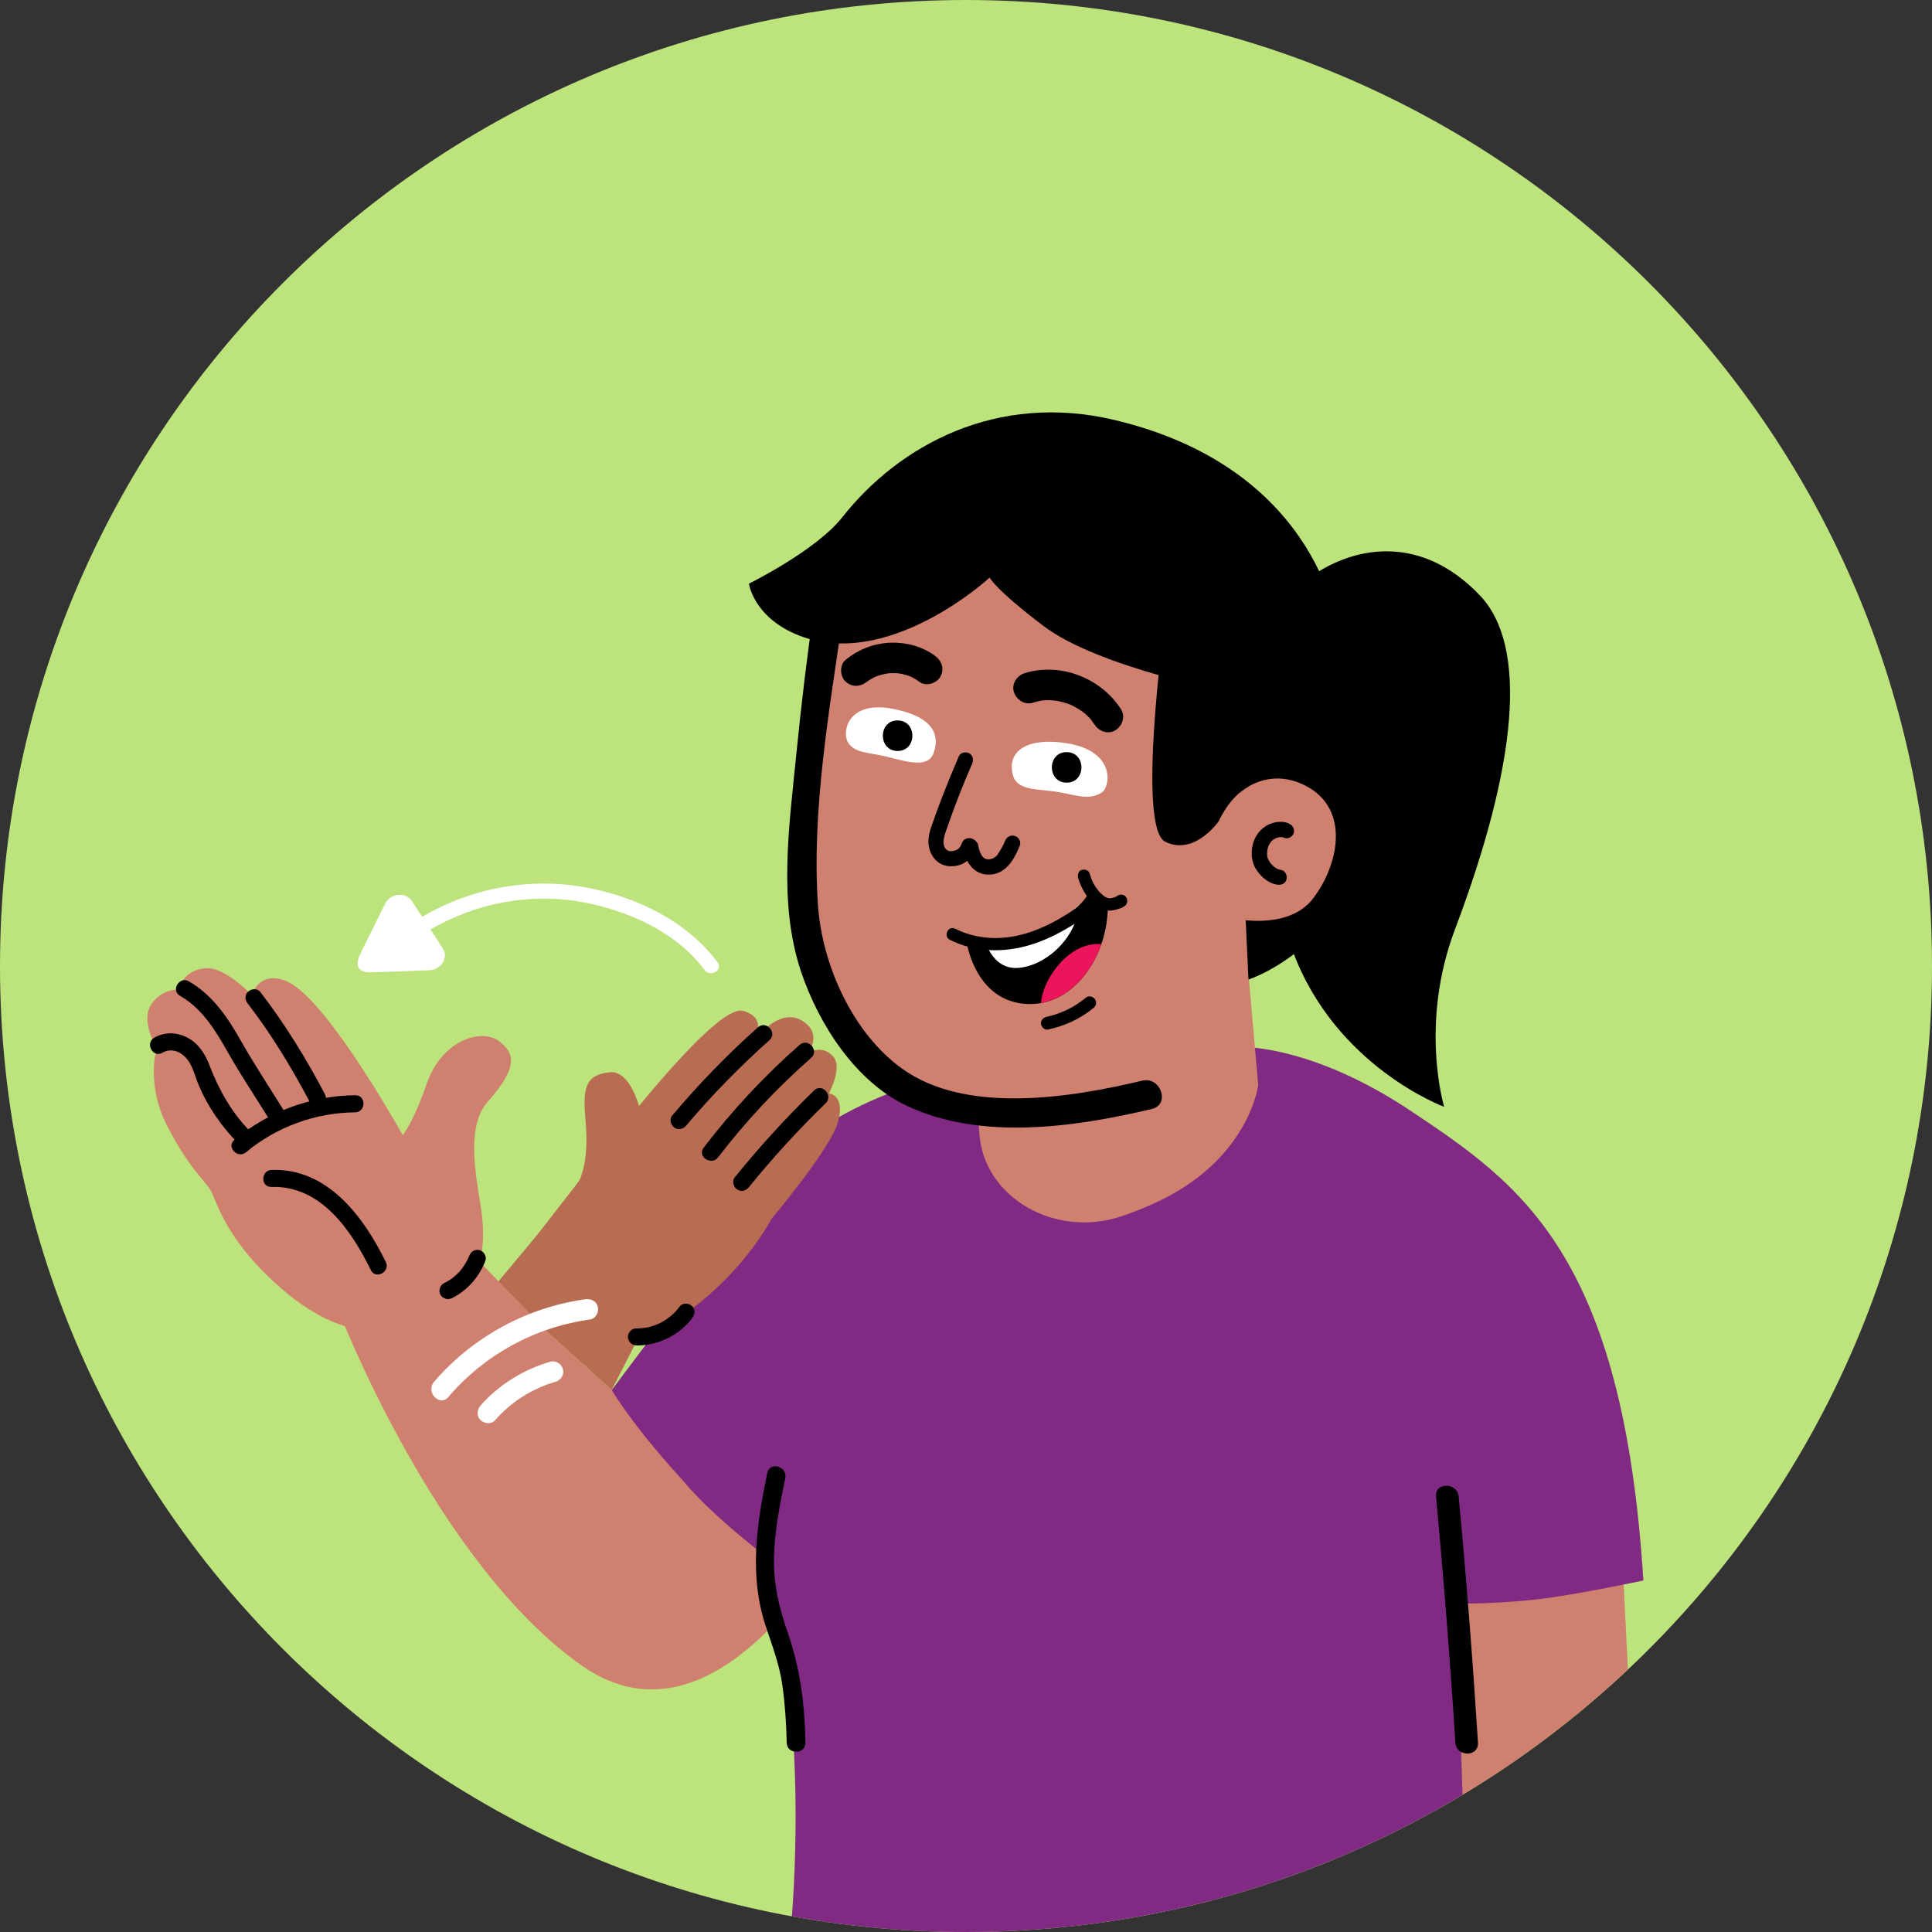 <svg width="200" height="200" viewBox="0 0 200 200" fill="none" xmlns="http://www.w3.org/2000/svg">
<rect x="0" y="0" width="200" height="200" fill="#333333" stroke="none"/>
<g clip-path="url(#clip0_520_4517)">
<path d="M100 200C155.228 200 200 155.228 200 100C200 44.772 155.228 0 100 0C44.772 0 0 44.772 0 100C0 155.228 44.772 200 100 200Z" fill="#BCE37C"/>
<path d="M86.91 158.81C86.91 158.81 74.45 182.4 60.24 172.43C44.96 161.7 34.98 135.5 34.98 135.5C37.17 132.48 49.54 131.44 49.54 131.44L63.33 143.91L71.23 142.97C71.23 142.97 74.09 147.08 78.47 151.42C82.57 155.48 86.91 158.81 86.91 158.81Z" fill="#CF806F"/>
<path d="M149.26 163.52V187.04C156.25 183.08 162.71 178.29 168.52 172.82L167.94 161.24L149.26 163.52Z" fill="#CF806F"/>
<path d="M63.33 143.9C63.33 143.9 68.73 136.57 75.07 128.61C80.34 122 85.71 115.02 94.1 112.51C112.58 106.98 111.18 125.89 111.18 125.89L80.99 162.41C80.99 162.41 74.27 157.59 70.65 153.22C68.85 151.24 67.32 149.43 66.18 147.95C64.26 145.48 63.33 143.9 63.33 143.9Z" fill="#802A84"/>
<path d="M160.25 165.42C164.45 164.83 170.12 163.61 170.12 163.61C168.01 129.83 157.41 122.59 146.09 115.03C134.77 107.47 127.09 108.37 127.09 108.37C127.09 108.37 99.75 106.73 84.64 117.01C78.46 121.21 78.53 139.51 79.79 155.38C79.97 157.58 79.43 162.03 79.9 164.05C82.94 177.14 82.52 191.08 81.98 198.38C87.83 199.44 93.85 200 100 200C118.79 200 136.38 194.81 151.4 185.79L150.76 166C150.76 166.01 155.69 166.06 160.25 165.42Z" fill="#802A84"/>
<path d="M42.63 93.27L45.84 98.17C46.46 99.12 45.68 100.39 44.46 100.44L38.72 100.65C36.63 100.79 36.86 99.63 37.34 98.65L39.87 93.54C40.41 92.46 42 92.3 42.63 93.27Z" fill="white"/>
<path d="M131.62 65.49C131.62 65.49 133.02 61.53 135.91 59.55C140.29 56.55 147.13 55.26 153.21 61.65C158.2 66.9 157.08 79.11 150.61 96.23C146.9 106.06 149.5 114.58 149.5 114.58C149.5 114.58 138.22 110.43 133.8 98.39C131.31 91.63 131.62 65.49 131.62 65.49Z" fill="black"/>
<path d="M85.23 66.11C85.23 66.11 80.31 90.81 84.92 101.09C89.53 111.37 95.21 116.79 112.85 114.47C123.95 113 128.74 110.68 128.74 110.68L129.25 101.41L127.77 69.61L103.09 58.56L85.23 66.11Z" fill="#CF806F"/>
<path d="M129 98.09L130.25 112.33C130.25 112.33 129.3 120.21 119.32 124.64C118.26 125.11 117.23 125.52 116.23 125.86C109.33 128.27 101.88 124.02 101.39 117.42L100.48 105.24L129 98.09Z" fill="#CF806F"/>
<path d="M127.84 71.78C127.84 71.78 113.79 69.18 108.01 64.79C102.95 60.95 102.45 59.79 102.45 59.79C102.45 59.79 91.69 69.73 82.29 65.61C77.97 63.72 77.53 60.42 77.53 60.42C77.53 60.42 84.48 56.99 87.19 53.55C93.11 46.05 103.21 40.58 115.39 43.48C137.05 48.64 138.57 65.64 138.57 65.64C138.57 65.64 145.33 67.9 143.66 80.64C141.44 97.58 129.24 101.4 129.24 101.4L127.84 71.78Z" fill="black"/>
<path d="M126.17 85C126.17 85 126.86 83.22 128.49 81.93C129.93 80.79 132.15 80.04 134.65 81.1C139.83 83.31 138.73 89.28 135.97 92.96C133.21 96.65 126.88 94.92 126.88 94.92L126.17 85Z" fill="#CF806F"/>
<path d="M120.52 64.88C120.52 64.88 117.68 85.7 120.63 87.14C123.67 88.63 126.17 85 126.17 85C126.17 85 127.21 82.55 129.22 81.43L129.24 68.66L120.52 64.88Z" fill="black"/>
<path d="M87.871 76.99C87.07 75.95 87.621 72.4 92.54 73.4C96.111 74.12 97.421 75.7 96.66 77.92C96.05 79.7 93.501 78.72 91.621 78.29C89.76 77.87 88.6 77.94 87.871 76.99Z" fill="white"/>
<path d="M114.03 82.06C114.94 81.5 115.59 77.78 110.44 76.94C106.7 76.33 104.2 77.51 104.84 80.19C105.22 81.81 107.24 81.66 109.22 81.94C111.18 82.22 112.62 82.93 114.03 82.06Z" fill="white"/>
<path d="M84.26 63C83.54 67.99 82.94 73.01 82.44 78.03C81.71 85.41 80.52 93.43 82.93 100.6C84.75 106 88.52 111.92 93.83 114.45C101.52 118.11 111.27 116.69 119.24 114.8C121.17 114.34 120.17 111.41 118.24 111.87C110.85 113.63 100 115.41 93.36 110.61C88.21 106.89 85.08 99.8 84.67 93.63C84.01 83.78 85.88 73.38 87.28 63.63C87.57 61.68 84.54 61.02 84.26 63Z" fill="black"/>
<path d="M106.91 72.75C107.09 72.69 107.28 72.64 107.46 72.6C107.53 72.58 107.61 72.57 107.68 72.55C107.7 72.55 108.07 72.48 107.81 72.52C107.56 72.56 107.89 72.51 107.94 72.51C108.03 72.5 108.13 72.5 108.22 72.49C108.39 72.48 108.56 72.48 108.73 72.49C108.92 72.5 109.11 72.51 109.3 72.53C109.61 72.56 109.08 72.49 109.28 72.53C109.37 72.55 109.47 72.56 109.56 72.58C109.92 72.65 110.27 72.75 110.61 72.87C110.68 72.9 110.75 72.93 110.82 72.95C111 73.01 110.54 72.82 110.81 72.95C110.98 73.03 111.15 73.11 111.32 73.21C111.47 73.29 111.62 73.38 111.76 73.47C111.84 73.52 111.92 73.57 112 73.63C112.04 73.66 112.3 73.86 112.12 73.71C111.93 73.56 112.22 73.79 112.23 73.8C112.29 73.85 112.35 73.9 112.4 73.95C112.54 74.08 112.68 74.21 112.81 74.35C112.87 74.42 112.94 74.49 113 74.56C113.02 74.59 113.05 74.62 113.07 74.65C113.14 74.74 113.12 74.71 113 74.55C112.99 74.63 113.27 74.94 113.32 75.02C113.76 75.72 114.75 76.06 115.48 75.59C116.18 75.14 116.52 74.17 116.05 73.43C113.98 70.18 109.77 68.54 106.06 69.69C105.27 69.94 104.69 70.8 104.96 71.64C105.22 72.44 106.06 73.01 106.91 72.75Z" fill="black"/>
<path d="M96.78 67.88C95.5 66.93 93.82 66.48 92.23 66.53C90.48 66.59 88.88 67.21 87.53 68.31C86.89 68.84 86.94 70.01 87.53 70.55C88.21 71.18 89.08 71.11 89.77 70.55C89.94 70.41 89.77 70.58 89.7 70.6C89.77 70.58 89.85 70.49 89.92 70.45C90.04 70.37 90.16 70.3 90.28 70.23C90.42 70.15 90.56 70.08 90.7 70.02C90.9 69.93 90.69 70.05 90.61 70.06C90.68 70.05 90.79 69.99 90.86 69.97C91.14 69.87 91.43 69.8 91.72 69.74C91.79 69.73 91.86 69.72 91.93 69.7C91.56 69.81 91.75 69.72 91.88 69.71C92.04 69.7 92.2 69.69 92.35 69.68C92.49 69.68 92.63 69.68 92.77 69.69C92.86 69.69 92.95 69.7 93.03 69.71C93.08 69.71 93.33 69.75 93.08 69.71C92.83 69.68 93.08 69.71 93.13 69.72C93.22 69.74 93.3 69.75 93.39 69.77C93.53 69.8 93.66 69.84 93.8 69.88C93.95 69.92 94.1 69.98 94.25 70.03C94.45 70.09 93.98 69.9 94.16 69.99C94.24 70.03 94.32 70.06 94.4 70.1C94.68 70.24 94.95 70.41 95.2 70.6C95.87 71.09 96.99 70.73 97.36 70.03C97.78 69.22 97.49 68.4 96.78 67.88Z" fill="black"/>
<path d="M110.42 81.02C112.46 81.02 112.46 77.86 110.42 77.86C108.38 77.85 108.38 81.02 110.42 81.02Z" fill="black"/>
<path d="M92.92 77.74C94.96 77.74 94.96 74.58 92.92 74.58C90.89 74.57 90.88 77.74 92.92 77.74Z" fill="black"/>
<path d="M133.36 85.22C132.59 84.91 131.62 85.12 130.95 85.57C130.23 86.06 129.77 86.83 129.63 87.69C129.49 88.56 129.61 89.42 130.13 90.14C130.62 90.83 131.35 91.45 132.21 91.58C132.62 91.64 133.08 91.48 133.18 91.03C133.27 90.65 133.06 90.12 132.63 90.06C132.57 90.05 132.5 90.04 132.44 90.02C132.42 90.01 132.2 89.94 132.28 89.97C132.37 90 132.18 89.92 132.16 89.9C132.09 89.86 132.02 89.81 131.95 89.77C131.81 89.69 132.01 89.83 131.88 89.72C131.83 89.67 131.77 89.62 131.72 89.57C131.67 89.52 131.62 89.46 131.57 89.41C131.56 89.4 131.42 89.22 131.51 89.34C131.43 89.22 131.36 89.1 131.29 88.97C131.2 88.82 131.31 89.06 131.26 88.91C131.24 88.84 131.21 88.76 131.19 88.69C131.18 88.66 131.18 88.63 131.17 88.59C131.18 88.68 131.18 88.69 131.18 88.63C131.18 88.55 131.17 88.47 131.17 88.39C131.17 88.32 131.17 88.25 131.18 88.18C131.18 88.14 131.21 87.93 131.18 88.11C131.2 87.97 131.23 87.83 131.28 87.69C131.3 87.62 131.32 87.55 131.35 87.49C131.29 87.64 131.37 87.45 131.39 87.42C131.43 87.35 131.47 87.28 131.52 87.21C131.54 87.18 131.56 87.15 131.58 87.12C131.53 87.18 131.53 87.19 131.56 87.15C131.61 87.11 131.65 87.05 131.7 87.01C131.72 86.99 131.75 86.97 131.78 86.94C131.71 86.99 131.71 86.99 131.78 86.94C131.9 86.87 132.01 86.79 132.14 86.74C131.98 86.81 132.19 86.73 132.21 86.72C132.28 86.7 132.34 86.69 132.41 86.67C132.59 86.63 132.3 86.66 132.47 86.66C132.54 86.66 132.6 86.66 132.67 86.66C132.83 86.65 132.56 86.63 132.75 86.67C132.82 86.69 132.89 86.71 132.97 86.74C133.35 86.9 133.86 86.57 133.94 86.19C134.02 85.73 133.77 85.39 133.36 85.22Z" fill="black"/>
<path d="M104.03 87.08C104.02 87.11 104.01 87.13 104 87.16C104.04 87.05 104.05 87.03 104.03 87.08C104 87.14 103.98 87.19 103.96 87.25C103.91 87.35 103.86 87.46 103.81 87.56C103.69 87.79 103.56 88.02 103.42 88.23C103.38 88.29 103.34 88.35 103.3 88.41C103.27 88.45 103.2 88.61 103.29 88.44C103.25 88.53 103.15 88.61 103.08 88.67C103.05 88.69 102.92 88.78 103.01 88.73C103.12 88.67 102.92 88.78 102.9 88.79C102.83 88.83 102.76 88.87 102.69 88.9C102.82 88.85 102.67 88.9 102.62 88.91C102.55 88.93 102.49 88.94 102.42 88.96C102.6 88.92 102.41 88.96 102.36 88.96C102.29 88.96 102.22 88.96 102.16 88.95C102.35 88.97 102.11 88.93 102.07 88.92C102.04 88.91 102 88.9 101.97 88.89C102.07 88.93 102.08 88.93 102 88.9C101.95 88.87 101.9 88.84 101.85 88.81C101.7 88.71 101.95 88.92 101.83 88.79C101.79 88.75 101.75 88.71 101.71 88.67C101.65 88.61 101.62 88.54 101.69 88.65C101.65 88.59 101.61 88.54 101.58 88.47C101.54 88.41 101.51 88.35 101.48 88.28C101.4 88.14 101.52 88.41 101.46 88.25C101.37 88 101.3 87.75 101.26 87.48C101.2 87.07 100.66 86.81 100.29 86.93C99.84 87.07 99.67 87.46 99.74 87.9C99.85 88.6 100.14 89.31 100.64 89.83C101.24 90.45 102.09 90.66 102.92 90.48C104.34 90.18 105.09 88.74 105.58 87.5C105.73 87.11 105.41 86.61 105.03 86.53C104.55 86.42 104.19 86.67 104.03 87.08Z" fill="black"/>
<path d="M99.56 87.31C99.45 87.64 99.26 87.9 98.94 88.02C98.69 88.12 98.26 88.18 98.03 88C97.29 87.44 97.9 86.13 98.12 85.48C98.86 83.31 99.72 81.18 100.63 79.07C100.8 78.67 100.74 78.23 100.35 77.99C100.02 77.79 99.44 77.88 99.27 78.27C98.65 79.7 98.06 81.14 97.5 82.59C97.23 83.3 96.96 84.01 96.71 84.73C96.45 85.46 96.13 86.23 96.11 87.02C96.08 88.29 96.85 89.52 98.17 89.66C99.53 89.8 100.67 89 101.09 87.72C101.41 86.76 99.88 86.35 99.56 87.31Z" fill="black"/>
<path d="M66.5 115.83C66.5 115.83 65.57 110.76 63.13 111C60.21 111.29 60.39 113.16 60.65 116.52C60.88 119.48 60.41 121.75 59.6 122.84C58.8 123.94 66.5 115.83 66.5 115.83Z" fill="#B86C51"/>
<path d="M51.59 132.66C51.59 132.66 54.24 129.48 54.83 128.78C58.03 125.04 73.42 103.68 76.93 104.65C79.59 105.39 78.05 107.73 78.05 107.73C78.05 107.73 80.55 104.3 82.9 105.59C85.25 106.88 83.7 108.96 83.7 108.96C83.7 108.96 85.13 108.08 86.27 109.39C87.24 110.51 85.81 113.19 85.81 113.19C85.81 113.19 87.56 113.33 86.73 116.22C85.94 118.96 79.84 126.21 79.84 126.21C79.84 126.21 75.64 134.5 65.87 138.9L63.32 143.89L56.49 137.72L51.59 132.66Z" fill="#B86C51"/>
<path d="M78.46 106.35C75.281 109.18 72.32 112.24 69.57 115.5C69.26 115.87 69.451 116.5 69.82 116.74C70.26 117.03 70.751 116.86 71.061 116.49C73.701 113.35 76.581 110.42 79.641 107.69C80.52 106.92 79.32 105.58 78.46 106.35Z" fill="black"/>
<path d="M82.78 108.16C79.13 111.37 75.8 114.94 72.84 118.81C72.14 119.73 73.64 120.71 74.34 119.8C77.21 116.06 80.43 112.62 83.97 109.51C84.84 108.74 83.65 107.4 82.78 108.16Z" fill="black"/>
<path d="M84.28 112.88C81.36 115.71 78.61 118.73 76.05 121.89C75.75 122.27 75.93 122.88 76.3 123.13C76.74 123.42 77.24 123.26 77.54 122.88C80 119.84 82.65 116.95 85.46 114.22C86.3 113.42 85.11 112.07 84.28 112.88Z" fill="black"/>
<path d="M65.96 139.28C68.17 139.29 70.38 138.18 71.69 136.4C71.96 136.03 71.99 135.47 71.59 135.16C71.24 134.88 70.64 134.86 70.35 135.26C70.21 135.45 70.06 135.63 69.9 135.8C69.82 135.89 69.73 135.98 69.64 136.06C69.6 136.1 69.56 136.14 69.62 136.08C69.58 136.12 69.54 136.15 69.49 136.19C69.31 136.34 69.12 136.48 68.93 136.61C68.83 136.68 68.72 136.74 68.61 136.81C68.56 136.84 68.51 136.86 68.47 136.89C68.33 136.97 68.5 136.88 68.42 136.92C68 137.12 67.56 137.29 67.1 137.4C67.08 137.4 66.92 137.44 67.01 137.42C67.11 137.4 66.94 137.43 66.92 137.43C66.8 137.45 66.68 137.47 66.55 137.48C66.3 137.51 66.06 137.52 65.81 137.52C65.35 137.52 64.95 138.02 65 138.47C65.08 138.98 65.47 139.28 65.96 139.28Z" fill="black"/>
<path d="M49.65 130.61C49.65 130.61 50.38 128.57 49.74 124.72C49.1 120.86 48.38 116.42 50.51 114.02C53.78 110.33 53.18 109.01 51.75 107.85C49.93 106.37 45.75 107.6 44.17 112.2C43.17 115.11 42.3 116.68 41.7 117.51C40.11 114.73 33.36 103.06 29.62 101.56C26.82 100.43 26.05 102.99 26.05 102.99C26.05 102.99 23.35 100.17 21.45 100.23C18.92 100.31 18.47 102.45 18.47 102.45C18.47 102.45 16.87 102.29 15.71 103.9C14.44 105.67 16.23 108.47 16.23 108.47C16.23 108.47 15.05 112.18 17.32 116.58C19.59 120.98 21.18 122.18 21.8 123.21C22.41 124.23 23.22 128.24 29.08 133.35C33.32 137.05 36.37 137.42 36.37 137.42L41.27 145.93L56.51 137.75L49.65 130.61Z" fill="#CF806F"/>
<path d="M36.79 113.38C32.22 113.42 27.77 115.07 24.26 118C23.39 118.73 24.61 120 25.47 119.28C28.62 116.65 32.66 115.18 36.77 115.15C37.89 115.13 37.92 113.37 36.79 113.38Z" fill="black"/>
<path d="M28.09 122.87C33.23 122.7 36.38 127.39 38.39 131.48C38.89 132.5 40.43 131.65 39.94 130.64C37.65 125.97 33.92 120.91 28.12 121.11C26.99 121.14 26.96 122.9 28.09 122.87Z" fill="black"/>
<path d="M16.81 108.98C17.63 108.5 18.55 108.78 19.19 109.44C19.88 110.15 20.1 111.14 20.45 112.03C21.36 114.35 22.89 116.58 24.63 118.34C25.43 119.15 26.71 117.94 25.91 117.13C23.96 115.16 22.64 112.79 21.66 110.22C21.22 109.07 20.53 108.01 19.41 107.42C18.32 106.84 17.04 106.8 15.96 107.43C14.99 108 15.83 109.55 16.81 108.98Z" fill="black"/>
<path d="M18.64 103.09C20.98 104.43 22.35 106.75 23.65 109.04C24.98 111.39 26.49 113.63 27.91 115.93C28.5 116.89 30.05 116.05 29.46 115.09C27.95 112.64 26.36 110.25 24.94 107.75C23.59 105.35 22 102.99 19.55 101.59C18.57 101.02 17.66 102.52 18.64 103.09Z" fill="black"/>
<path d="M25.65 103.89C28.11 107.08 30.18 110.52 32.07 114.08C32.6 115.08 34.15 114.24 33.62 113.24C31.67 109.54 29.49 105.99 26.94 102.68C26.65 102.3 26.01 102.34 25.7 102.65C25.3 103 25.35 103.51 25.65 103.89Z" fill="black"/>
<path d="M51.24 147.03C52.1 146.06 53.07 145.23 54.08 144.59C54.62 144.25 55.17 143.95 55.75 143.69C56.34 143.42 56.82 143.24 57.49 143.05C58.05 142.89 58.42 142.33 58.28 141.75C58.14 141.2 57.54 140.8 56.98 140.96C54.21 141.76 51.68 143.32 49.77 145.47C49.4 145.89 49.29 146.57 49.73 146.99C50.11 147.37 50.84 147.48 51.24 147.03Z" fill="white"/>
<path d="M48.56 130.03C48.55 130.07 48.42 130.36 48.51 130.16C48.47 130.25 48.43 130.34 48.38 130.43C48.3 130.59 48.22 130.74 48.12 130.88C48.03 131.03 47.93 131.17 47.83 131.31C47.8 131.35 47.77 131.39 47.74 131.43C47.81 131.34 47.81 131.34 47.75 131.42C47.69 131.49 47.64 131.55 47.58 131.62C47.33 131.89 47.07 132.12 46.78 132.35C46.7 132.41 46.7 132.41 46.78 132.35C46.74 132.38 46.7 132.41 46.66 132.43C46.6 132.47 46.54 132.51 46.47 132.55C46.3 132.66 46.13 132.75 45.95 132.84C45.54 133.05 45.36 133.64 45.6 134.03C45.85 134.45 46.35 134.6 46.79 134.38C48.4 133.58 49.62 132.17 50.25 130.5C50.41 130.07 50.07 129.52 49.64 129.41C49.15 129.3 48.74 129.56 48.56 130.03Z" fill="black"/>
<path d="M46.41 144.62C50.16 140.23 55.38 137.38 61.1 136.59C61.68 136.51 62.01 135.81 61.89 135.29C61.74 134.67 61.16 134.42 60.59 134.5C54.56 135.33 48.89 138.42 44.93 143.05C44.03 144.1 45.51 145.67 46.41 144.62Z" fill="white"/>
<path d="M148.66 154.92C149.45 163.4 150.12 171.9 150.66 180.4C150.75 181.9 153.09 181.91 153 180.4C152.46 171.9 151.8 163.4 151 154.92C150.86 153.44 148.52 153.42 148.66 154.92Z" fill="black"/>
<path d="M43.82 96.68C48.71 93.58 54.71 92.32 60.42 93.41C65.12 94.31 70 96.49 72.94 100.41C73.53 101.2 74.89 100.43 74.29 99.62C71.09 95.36 65.98 92.89 60.83 91.9C54.71 90.72 48.28 91.99 43.03 95.32C42.19 95.87 42.97 97.22 43.82 96.68Z" fill="white"/>
<path d="M79.42 152.49C78.35 157.77 77.53 162.98 79.23 168.22C79.91 170.29 80.69 172.28 80.99 174.45C81.26 176.42 81.4 178.41 81.44 180.4C81.46 181.65 83.4 181.65 83.38 180.4C83.31 176.47 82.84 172.72 81.55 169.01C80.67 166.49 80.07 164.04 80.12 161.35C80.17 158.53 80.73 155.76 81.29 153.01C81.54 151.79 79.67 151.27 79.42 152.49Z" fill="black"/>
<path d="M100.03 97.3C100.01 97.29 100.78 103.33 105.89 103.9C111 104.47 114.77 99.03 114.68 93.61C114.68 93.61 114.02 91.99 112.46 93.88C110.9 95.77 105.6 99.45 100.03 97.3Z" fill="black"/>
<path d="M111.63 93.71C111.6 96.77 108.52 99.89 105.51 100.19C103.42 100.4 102.4 98.73 101.92 97.31C106.2 97.82 110.01 95.37 111.63 93.71Z" fill="white"/>
<path d="M114.01 97.74C112.94 100.82 110.66 103.31 107.76 103.83C107.85 102.68 108.52 100.88 110.1 99.33C111.4 98.07 112.83 97.62 114.01 97.74Z" fill="#EC145A"/>
<path d="M98.88 96.14C101.19 97.3 103.82 97.36 106.27 96.61C107.5 96.23 108.67 95.69 109.78 95.04C110.8 94.44 111.89 93.79 112.51 92.74C112.46 92.67 112.41 92.61 112.37 92.54C112.03 92.03 111.77 91.46 111.61 90.87C111.52 90.55 111.64 90.16 111.98 90.05C112.28 89.95 112.71 90.08 112.8 90.42C112.85 90.62 112.91 90.81 112.99 91C113.03 91.09 113.07 91.19 113.11 91.28C113.13 91.33 113.16 91.38 113.18 91.43C113.18 91.44 113.19 91.45 113.2 91.46C113.3 91.64 113.41 91.81 113.53 91.97C113.59 92.05 113.65 92.13 113.71 92.21C113.74 92.25 113.78 92.29 113.81 92.33C113.82 92.34 113.85 92.37 113.86 92.38C114 92.52 114.15 92.66 114.31 92.78C114.33 92.79 114.44 92.86 114.35 92.81C114.39 92.83 114.44 92.86 114.48 92.88C114.52 92.9 114.57 92.92 114.61 92.94C114.63 92.95 114.63 92.95 114.63 92.95C114.63 92.95 114.63 92.95 114.64 92.95C114.69 92.96 114.73 92.97 114.78 92.98C114.8 92.98 114.82 92.98 114.83 92.99C114.84 92.99 114.84 92.99 114.85 92.99C114.91 92.99 114.96 92.98 115.02 92.98C115.03 92.98 115.12 92.96 115.14 92.96C115.17 92.95 115.24 92.93 115.26 92.93C115.32 92.91 115.37 92.89 115.42 92.87C115.47 92.85 115.51 92.84 115.56 92.82C115.78 92.62 116.04 92.55 116.32 92.66C116.6 92.78 116.74 93.11 116.68 93.4C116.59 93.85 116.08 94 115.7 94.12C115.32 94.24 114.94 94.3 114.55 94.24C114.2 94.19 113.88 94.03 113.59 93.83C113.52 93.78 113.45 93.73 113.39 93.67C112.73 94.6 111.84 95.27 110.86 95.87C109.56 96.66 108.17 97.35 106.71 97.8C103.94 98.65 100.95 98.6 98.33 97.29C97.61 96.92 98.15 95.77 98.88 96.14Z" fill="black"/>
<path d="M113.191 104.35C111.831 105.47 110.211 106.21 108.481 106.58C108.131 106.65 107.791 106.3 107.761 105.98C107.731 105.59 108.011 105.34 108.361 105.26C109.031 105.12 109.831 104.84 110.511 104.51C111.161 104.2 111.831 103.75 112.421 103.27C112.701 103.04 113.151 103.15 113.341 103.43C113.571 103.74 113.471 104.13 113.191 104.35Z" fill="black"/>
</g>
<defs>
<clipPath id="clip0_520_4517">
<rect width="200" height="200" fill="white"/>
</clipPath>
</defs>
</svg>
